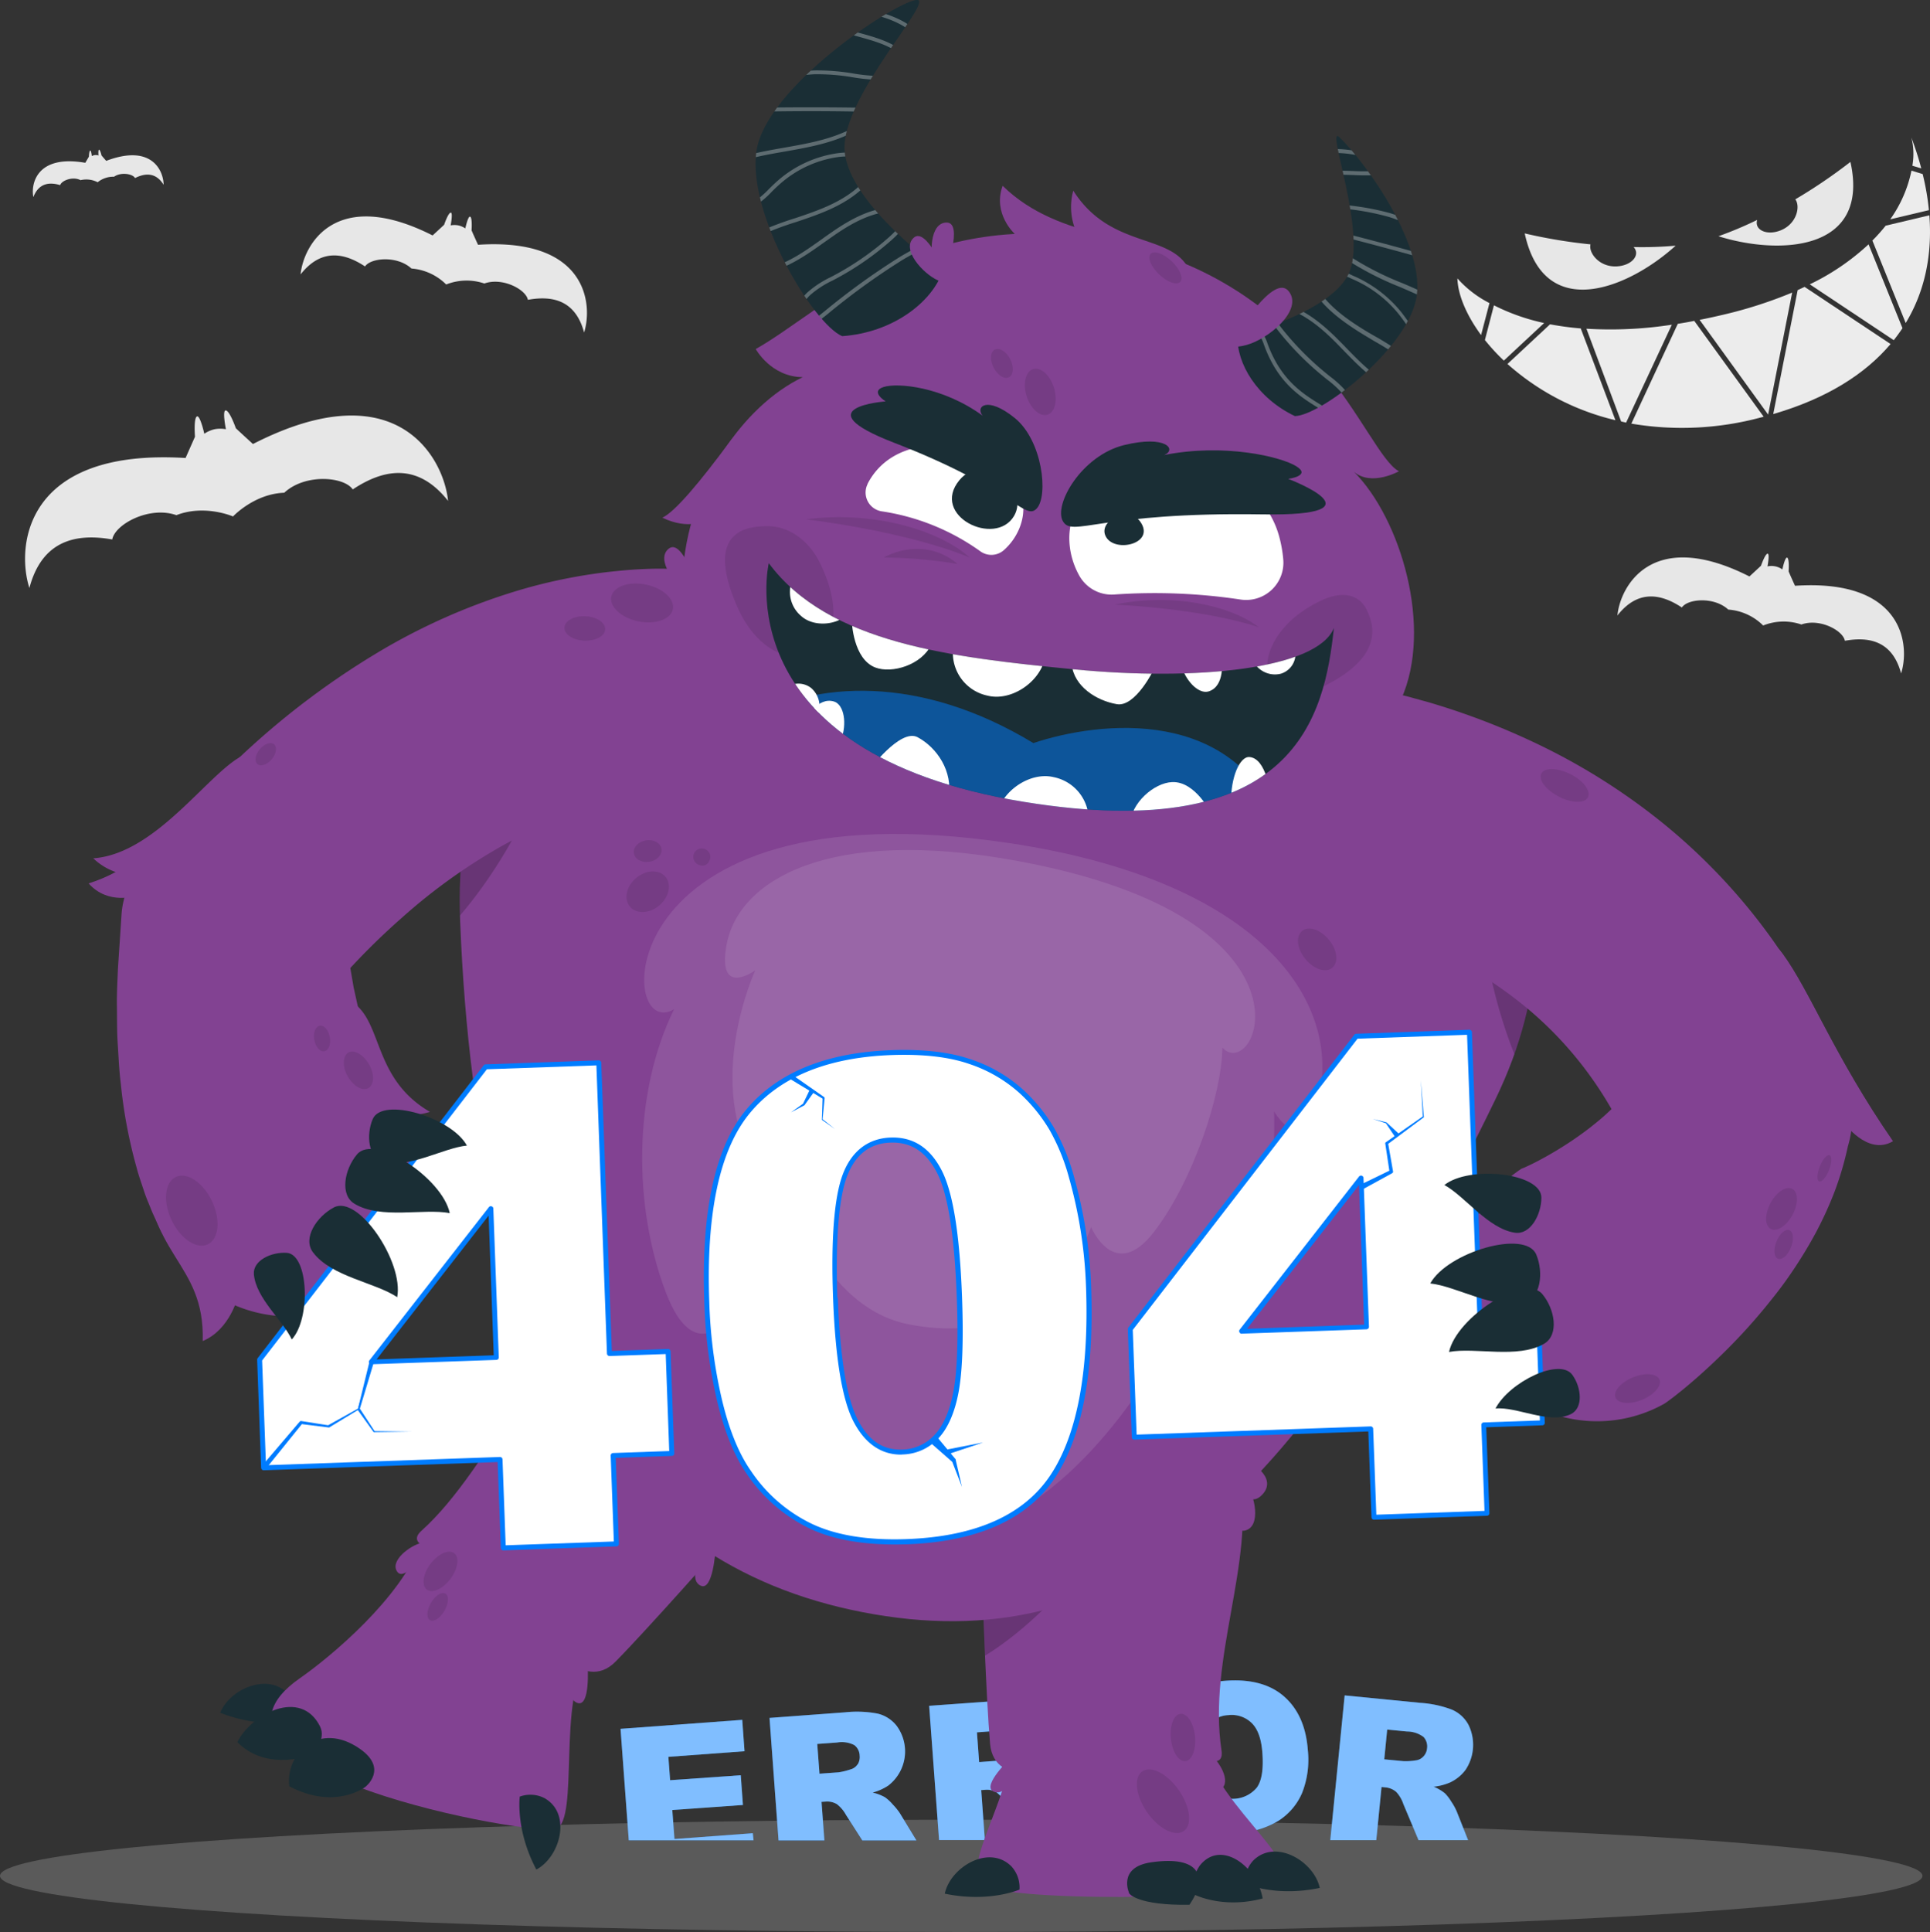 <svg xmlns="http://www.w3.org/2000/svg" xmlns:xlink="http://www.w3.org/1999/xlink" viewBox="0 0 389.3 389.61"><rect x="0" y="0" width="389.3" height="389.61" fill="#333333" stroke="none"/><defs><style>.cls-1{fill:none;}.cls-2{fill:#e7e7e7;}.cls-3{fill:#ececec;}.cls-4{fill:#f5f5f5;}.cls-4,.cls-9{opacity:0.2;}.cls-13,.cls-5{fill:#007cff;}.cls-13,.cls-6{opacity:0.5;}.cls-15,.cls-17,.cls-7{fill:#fff;}.cls-8{fill:#824292;}.cls-10{fill:#1a2e35;}.cls-11,.cls-17{opacity:0.1;}.cls-12{clip-path:url(#clip-path);}.cls-14{clip-path:url(#clip-path-2);}.cls-15{opacity:0.3;}.cls-16{clip-path:url(#clip-path-3);}</style><clipPath id="clip-path"><path id="SVGID" class="cls-1" d="M155.07,113.57c12.06,16.25,37,19,61.56,21.41s49.07,0,52.43-8.34c-1.89,17.68-7.63,44-62.54,35.06C146,151.83,155.07,113.57,155.07,113.57Z"/></clipPath><clipPath id="clip-path-2"><path id="SVGID-2" data-name="SVGID" class="cls-1" d="M190.15,54.68c-2.14,6.23-10,12.38-20.27,13.11-5.83-2.43-19.24-24.72-17.28-37.41S179.69.92,184.72,0c4.61-.81-15.33,19.68-14.34,30.56S190.15,54.68,190.15,54.68Z"/></clipPath><clipPath id="clip-path-3"><path id="SVGID-3" data-name="SVGID" class="cls-1" d="M249.64,67.81c-.24,5.41,3.9,12.46,11.55,16.1,5.18-.1,22.11-13.1,24.42-23.39s-9.8-27.4-15.42-32.83c-3-2.91,5.81,19.64,1.79,27.65S249.64,67.81,249.64,67.81Z"/></clipPath></defs><g id="Capa_2" data-name="Capa 2"><g id="Capa_1-2" data-name="Capa 1"><path class="cls-2" d="M47,104.15s4.27-4.57,10.33-4.78c4.23-3.93,12.1-3.25,13.82-.67,6.21-4.13,13.09-5.46,19.23,2.31-.84-8.56-10.24-26.37-39.36-11.47-2.63-2.4-3.45-3.18-3.45-3.18s-1.19-3.43-2-3.59,0,3.79,0,3.79a6.25,6.25,0,0,0-2.28,0,6.16,6.16,0,0,0-2.08.91s-.87-3.92-1.52-3.47-.36,4.07-.36,4.07-.44,1-1.9,4.29c-32.63-2-34.15,18-31.5,26.22,2.53-9.57,9.36-11.1,16.71-9.79.54-3.06,7.49-6.82,12.94-4.9C41.3,101.66,47,104.15,47,104.15Z"/><path class="cls-2" d="M90,57.37a11.15,11.15,0,0,1,7.7-.2c3.68-1.31,8.4,1.22,8.78,3.29,5-.91,9.6.11,11.34,6.59,1.77-5.55.7-19.15-21.4-17.69-1-2.19-1.3-2.9-1.3-2.9s.18-2.45-.26-2.75-1,2.35-1,2.35a4.28,4.28,0,0,0-1.42-.61,4.16,4.16,0,0,0-1.54,0s.52-2.67,0-2.57-1.31,2.44-1.31,2.44-.55.53-2.33,2.16c-19.75-10-26.08,2.07-26.63,7.86,4.14-5.27,8.8-4.39,13-1.61,1.16-1.75,6.49-2.23,9.36.42A11.14,11.14,0,0,1,90,57.37Z"/><path class="cls-2" d="M355.65,126.14a11.11,11.11,0,0,1,7.71-.2c3.68-1.32,8.4,1.21,8.77,3.28,5-.9,9.61.12,11.34,6.59,1.78-5.54.7-19.14-21.4-17.68-1-2.2-1.29-2.9-1.29-2.9s.18-2.45-.26-2.76-1,2.36-1,2.36a3.83,3.83,0,0,0-3-.61s.51-2.67,0-2.56-1.31,2.43-1.31,2.43-.56.53-2.33,2.16c-19.76-10-26.08,2.07-26.63,7.87,4.14-5.28,8.8-4.39,13-1.61,1.16-1.76,6.49-2.23,9.36.42A11.13,11.13,0,0,1,355.65,126.14Z"/><path class="cls-2" d="M19.7,36.75A5,5,0,0,1,23,35.64c1.42-1,3.8-.58,4.23.27,2-1,4.17-1.22,5.77,1.35,0-2.63-2.22-8.37-11.58-4.82-.72-.82-.94-1.09-.94-1.09s-.25-1.08-.48-1.16-.13,1.16-.13,1.16a1.94,1.94,0,0,0-.69-.08,1.89,1.89,0,0,0-.66.2s-.13-1.22-.34-1.1-.25,1.22-.25,1.22-.17.3-.73,1.24c-9.86-1.73-11,4.34-10.47,6.91,1.09-2.82,3.22-3.06,5.41-2.41.27-.91,2.52-1.82,4.11-1A5,5,0,0,1,19.7,36.75Z"/><path class="cls-2" d="M338,49.54c-9.46,8.58-26.52,15.69-30.45-2.47a104.7,104.7,0,0,0,13.27,2.21c-.43,1.71,1.77,4.61,5.27,4.44,3.06-.15,4.87-2.3,3.43-3.9A75.86,75.86,0,0,0,338,49.54Z"/><path class="cls-2" d="M346.63,47.64a76.8,76.8,0,0,0,7.81-3.29c-.61,2,1.91,3.24,4.75,2.1,3.27-1.32,4-4.88,2.94-6.25a105.55,105.55,0,0,0,11.12-7.55C377.28,50.79,358.81,51.47,346.63,47.64Z"/><path class="cls-3" d="M300.44,61.12l-1.69,6.45c-3-4.08-4.68-8.15-4.78-11.43A22,22,0,0,0,300.44,61.12Z"/><path class="cls-3" d="M311.47,65.14l-8.13,7.58a40.42,40.42,0,0,1-3.82-4.15l1.82-7A41.86,41.86,0,0,0,311.47,65.14Z"/><path class="cls-3" d="M318.85,66.23l7,18.51A50,50,0,0,1,304.07,73.4l8.59-8A60.3,60.3,0,0,0,318.85,66.23Z"/><path class="cls-3" d="M337.23,65.48,328,85.23,327,85l-7-18.71A81,81,0,0,0,337.23,65.48Z"/><path class="cls-3" d="M341.75,64.71l14,19.33-.58.15a61.18,61.18,0,0,1-26.11,1.24l9.37-20.13C339.51,65.13,340.61,64.94,341.75,64.71Z"/><path class="cls-3" d="M361.5,59l-4.85,24.61L342.83,64.5c1.34-.26,2.73-.56,4.14-.89A88.63,88.63,0,0,0,361.5,59Z"/><path class="cls-3" d="M364,57.85l17.35,11.53c-5.14,6.07-12.91,11-23.67,14.12l4.93-25C363.08,58.28,363.54,58.06,364,57.85Z"/><path class="cls-3" d="M376.91,49.27l6.84,16.91c-.55.82-1.13,1.63-1.76,2.42L365.05,57.34A47.59,47.59,0,0,0,376.91,49.27Z"/><path class="cls-3" d="M385.54,27.73a62.29,62.29,0,0,1,2,6.23l-1.8-.54A13.47,13.47,0,0,0,385.54,27.73Z"/><path class="cls-3" d="M389.08,42.38l-7.8,1.85a25.8,25.8,0,0,0,4.28-9.82l2.26.69A50.25,50.25,0,0,1,389.08,42.38Z"/><path class="cls-3" d="M384.4,65.14l-6.72-16.63a34.68,34.68,0,0,0,2.68-3l8.81-2.09C389.77,51.3,388.3,58.72,384.4,65.14Z"/><ellipse id="_Path_" data-name="&lt;Path&gt;" class="cls-4" cx="193.89" cy="378.29" rx="193.89" ry="11.32"/><path class="cls-5" d="M151.85,369.69l-15.8,1.17-.44-5.85L149.86,364l-.44-6L135.17,359l-.35-4.71,15.36-1.13-.46-6.33-24.55,1.81,1.66,22.48H152Z"/><path class="cls-5" d="M181.49,365.62a13.14,13.14,0,0,0-1.43-1.75,8.61,8.61,0,0,0-1.57-1.44,9.29,9.29,0,0,0-2.47-.93,11,11,0,0,0,3.13-1.4A8.69,8.69,0,0,0,180.84,348a6.9,6.9,0,0,0-3.82-2.43,22.26,22.26,0,0,0-6.54-.26l-15.26,1.13,1.82,24.7h9.25l-.58-7.77.81-.05a3.83,3.83,0,0,1,2.29.51,7,7,0,0,1,1.83,2.16l3.3,5.15h10.91Zm-8.52-9.8a2.43,2.43,0,0,1-1.41,1,13.77,13.77,0,0,1-2.4.59l-3.86.28-.45-6,4-.29a5.5,5.5,0,0,1,3.47.52,2.73,2.73,0,0,1,1.08,2.13A2.81,2.81,0,0,1,173,355.82Z"/><path class="cls-5" d="M213.69,363.25a11,11,0,0,0-1.42-1.75,6.24,6.24,0,0,0-4-2.37,10.9,10.9,0,0,0,3.12-1.41,7.92,7.92,0,0,0,3.43-7.45,8.17,8.17,0,0,0-1.74-4.7,7,7,0,0,0-3.81-2.43,21.71,21.71,0,0,0-6.54-.24L187.42,344l2,27.07h9.24L197.92,361l.81-.06a3.76,3.76,0,0,1,2.29.52,6.81,6.81,0,0,1,1.83,2.17l4.81,7.51H218.5Zm-8.51-9.81a2.42,2.42,0,0,1-1.42,1.05,15.37,15.37,0,0,1-2.39.57l-3.87.29-.44-6,4-.3a5.45,5.45,0,0,1,3.47.51,3,3,0,0,1,.63,3.9Z"/><path class="cls-5" d="M263.8,352.91c-.35-4.77-2-8.37-4.83-10.83s-6.76-3.49-11.69-3.14-8.47,2-11,4.88-3.57,6.76-3.21,11.6a16.84,16.84,0,0,0,2.67,8.5,12.53,12.53,0,0,0,5.71,4.66,18.81,18.81,0,0,0,8.41,1,16.68,16.68,0,0,0,8.11-2.46,12.46,12.46,0,0,0,4.67-5.54A18.29,18.29,0,0,0,263.8,352.91Zm-10.28,7.57a6.32,6.32,0,0,1-9.11.63c-1.2-1.22-1.92-3.33-2.14-6.32s.18-5.23,1.2-6.61a5.56,5.56,0,0,1,4.3-2.3,5.76,5.76,0,0,1,4.72,1.6c1.22,1.2,1.94,3.19,2.14,6C254.88,356.79,254.5,359.12,253.52,360.48Z"/><path class="cls-5" d="M295.63,356.89a9.12,9.12,0,0,0,.57-9.07,6.87,6.87,0,0,0-3.34-3.05,21.93,21.93,0,0,0-6.41-1.37l-15.22-1.5-2.9,29.19h9.28l1.06-10.72.8.08a3.86,3.86,0,0,1,2.17.92,6.7,6.7,0,0,1,1.43,2.44l3.06,7.28h10l-2.28-5.75a11.32,11.32,0,0,0-1.1-2,8.79,8.79,0,0,0-1.3-1.7,9,9,0,0,0-2.28-1.33,11.11,11.11,0,0,0,3.33-.86A8.22,8.22,0,0,0,295.63,356.89Zm-7.78-4.32a2.73,2.73,0,0,1-.74,1.65,2.5,2.5,0,0,1-1.58.79,12.63,12.63,0,0,1-2.46.15l-3.85-.37.59-6,4,.39a5.56,5.56,0,0,1,3.33,1.1A2.79,2.79,0,0,1,287.85,352.57Z"/><g class="cls-6"><path class="cls-7" d="M151.85,369.69l-15.8,1.17-.44-5.85L149.86,364l-.44-6L135.17,359l-.35-4.71,15.36-1.13-.46-6.33-24.55,1.81,1.66,22.48H152Z"/><path class="cls-7" d="M181.49,365.62a13.14,13.14,0,0,0-1.43-1.75,8.61,8.61,0,0,0-1.57-1.44,9.29,9.29,0,0,0-2.47-.93,11,11,0,0,0,3.13-1.4A8.69,8.69,0,0,0,180.84,348a6.9,6.9,0,0,0-3.82-2.43,22.26,22.26,0,0,0-6.54-.26l-15.26,1.13,1.82,24.7h9.25l-.58-7.77.81-.05a3.83,3.83,0,0,1,2.29.51,7,7,0,0,1,1.83,2.16l3.3,5.15h10.91Zm-8.52-9.8a2.43,2.43,0,0,1-1.41,1,13.77,13.77,0,0,1-2.4.59l-3.86.28-.45-6,4-.29a5.5,5.5,0,0,1,3.47.52,2.73,2.73,0,0,1,1.08,2.13A2.81,2.81,0,0,1,173,355.82Z"/><path class="cls-7" d="M213.69,363.25a11,11,0,0,0-1.42-1.75,6.24,6.24,0,0,0-4-2.37,10.9,10.9,0,0,0,3.12-1.41,7.92,7.92,0,0,0,3.43-7.45,8.17,8.17,0,0,0-1.74-4.7,7,7,0,0,0-3.81-2.43,21.71,21.71,0,0,0-6.54-.24L187.42,344l2,27.07h9.24L197.92,361l.81-.06a3.76,3.76,0,0,1,2.29.52,6.81,6.81,0,0,1,1.83,2.17l4.81,7.51H218.5Zm-8.51-9.81a2.42,2.42,0,0,1-1.42,1.05,15.37,15.37,0,0,1-2.39.57l-3.87.29-.44-6,4-.3a5.45,5.45,0,0,1,3.47.51,3,3,0,0,1,.63,3.9Z"/><path class="cls-7" d="M263.8,352.91c-.35-4.77-2-8.37-4.83-10.83s-6.76-3.49-11.69-3.14-8.47,2-11,4.88-3.57,6.76-3.21,11.6a16.84,16.84,0,0,0,2.67,8.5,12.53,12.53,0,0,0,5.71,4.66,18.81,18.81,0,0,0,8.41,1,16.68,16.68,0,0,0,8.11-2.46,12.46,12.46,0,0,0,4.67-5.54A18.29,18.29,0,0,0,263.8,352.91Zm-10.28,7.57a6.32,6.32,0,0,1-9.11.63c-1.2-1.22-1.92-3.33-2.14-6.32s.18-5.23,1.2-6.61a5.56,5.56,0,0,1,4.3-2.3,5.76,5.76,0,0,1,4.72,1.6c1.22,1.2,1.94,3.19,2.14,6C254.88,356.79,254.5,359.12,253.52,360.48Z"/><path class="cls-7" d="M295.63,356.89a9.12,9.12,0,0,0,.57-9.07,6.87,6.87,0,0,0-3.34-3.05,21.93,21.93,0,0,0-6.41-1.37l-15.22-1.5-2.9,29.19h9.28l1.06-10.72.8.08a3.86,3.86,0,0,1,2.17.92,6.7,6.7,0,0,1,1.43,2.44l3.06,7.28h10l-2.28-5.75a11.32,11.32,0,0,0-1.1-2,8.79,8.79,0,0,0-1.3-1.7,9,9,0,0,0-2.28-1.33,11.11,11.11,0,0,0,3.33-.86A8.22,8.22,0,0,0,295.63,356.89Zm-7.78-4.32a2.73,2.73,0,0,1-.74,1.65,2.5,2.5,0,0,1-1.58.79,12.63,12.63,0,0,1-2.46.15l-3.85-.37.59-6,4,.39a5.56,5.56,0,0,1,3.33,1.1A2.79,2.79,0,0,1,287.85,352.57Z"/></g><path class="cls-8" d="M251.17,298.79c2,2.68,3.31,9.1-.06,9.87s-2-9.7-2-9.7C248.25,298.07,249,295.85,251.17,298.79Z"/><path class="cls-8" d="M243.81,353.53c2.11,1.49,4.7,5.88,2.42,7.29s-3.89-6.65-3.89-6.65C241.48,353.73,241.49,351.91,243.81,353.53Z"/><path class="cls-8" d="M205.26,355.36c-.14,2.58-2.5,7.1-4.9,5.91s3.58-6.82,3.58-6.82C203.86,353.49,205.41,352.53,205.26,355.36Z"/><path class="cls-8" d="M250.12,294.5c3.36.46,7.65,4.11,4.19,7.2s-6.43-5.54-6.43-5.54C246.52,296.17,246.42,294,250.12,294.5Z"/><path class="cls-8" d="M250.08,297.86c3.09,17.24-6.51,36.59-3.69,55.14.77,5.11-7.39-.26-7.39-.26s-19-1.85-24.1.13c-.88,4.79-14.38,8-15.19-1.19s-1.58-32-1.58-32S235.75,293.75,250.08,297.86Z"/><path class="cls-9" d="M204.67,315.41c-4,2.52-6.53,4.26-6.53,4.26s.22,6.65.55,14.21c8.78-5.35,16.26-14,16.26-14A41,41,0,0,0,204.67,315.41Z"/><path class="cls-8" d="M203.82,353.79c-.7,9.15-9.2,22.17-6.14,26s53.28,3.51,60,0-15.31-18-15-30.13C204.53,339.72,203.82,353.79,203.82,353.79Z"/><path class="cls-10" d="M204,376.37c-4.49-4.49-12.26.11-13.43,5.51,8.91,1.87,15.07-.82,15.07-.82A6.28,6.28,0,0,0,204,376.37Z"/><path class="cls-10" d="M252.78,375.21c4.49-4.49,12.26.12,13.43,5.51-8.91,1.88-15.07-.82-15.07-.82A6.29,6.29,0,0,1,252.78,375.21Z"/><path class="cls-10" d="M242,376.23c4.24-5.38,11.58.14,12.69,6.62-8.42,2.25-14.24-1-14.24-1A9,9,0,0,1,242,376.23Z"/><path class="cls-10" d="M232.25,375.55c9.87-1.41,11.46,3,7.68,8.57-10.52.17-12.14-2.26-12.14-2.26S225.28,376.54,232.25,375.55Z"/><path class="cls-8" d="M110.5,266.47c-3.21.81-8.34,4.91-6.23,7.65S112,267.9,112,267.9C113.21,267.76,114,265.57,110.5,266.47Z"/><path class="cls-8" d="M85.09,311.11c-2.51.6-6.54,3.73-4.94,5.88s6.07-4.75,6.07-4.75C87.18,312.15,87.84,310.46,85.09,311.11Z"/><path class="cls-8" d="M117,335.78c-1.66,2-3,6.89-.46,7.66s2-7.43,2-7.43C119.32,335.37,118.84,333.61,117,335.78Z"/><path class="cls-8" d="M142.77,312.24c-1.89,1.75-3.87,6.45-1.41,7.54s2.95-7.11,2.95-7.11C145.11,312.12,144.85,310.31,142.77,312.24Z"/><path class="cls-8" d="M114,263.82c-2.89-1.78-8.52-1.69-7.82,2.9s8.49-.2,8.49-.2C115.76,267.4,117.22,265.77,114,263.82Z"/><path class="cls-8" d="M124.33,255.83C111,267.16,99,296.19,85,308.71c-3.85,3.45,5.86,4.5,5.86,4.5s18.13,8.37,20.81,13.14c-2.38,4.26,6,15.31,12.47,8.76s21.6-23.68,21.6-23.68S138,261.79,124.33,255.83Z"/><path class="cls-10" d="M58.57,342.17c-3.69-5.16-12.11-1.89-14.15,3.24,8.49,3.31,15,1.65,15,1.65A6.26,6.26,0,0,0,58.57,342.17Z"/><path class="cls-8" d="M118.47,335.15c-6,7-1.64,31.8-6.24,33.6S33.89,357,60.48,338.44C66.68,334.13,80.84,322.33,85,311,124.13,315.75,118.47,335.15,118.47,335.15Z"/><path class="cls-10" d="M109.8,362.6c5.55,3.08,3.26,11.81-1.61,14.42-4.25-8-3.35-14.71-3.35-14.71A6.26,6.26,0,0,1,109.8,362.6Z"/><path class="cls-10" d="M64.56,348.17c-3.88-7.79-13.84-2.54-16.69,3.15,6.13,6.2,15.18,2.49,15.18,2.49S65.88,350.82,64.56,348.17Z"/><path class="cls-10" d="M72.59,352.67c-8.17-5.7-15.09.89-14.23,7.57,9.32,4.89,15.37.08,15.37.08S78.37,356.7,72.59,352.67Z"/><path class="cls-8" d="M176.31,325.54c51.31,8.81,86.59-23.89,125.3-103.78,21.54-44.46-4.65-75-19-80.72,6.5-14.35-.06-36.42-9.5-45.89,3.54,3,9.06-.11,9.06-.11-7-3.81-16.39-38.27-58.3-46.42-38.23-7.43-57.48,13.93-71.43,21.77,0,0,3.1,5.64,9.49,5.67-12.06,5.78-23.24,21.71-24.25,40.1-15.45.56-46.85,20.39-44.86,69.75C96.39,274.61,125,316.72,176.31,325.54Z"/><path class="cls-11" d="M162.59,104.73c13.39-1.78,26.73,2.08,33,7.7C182.42,107,162.59,104.73,162.59,104.73Z"/><path class="cls-11" d="M224.82,121.93c11.47-2.4,23.26.08,29.08,4.55C242.12,122.62,224.82,121.93,224.82,121.93Z"/><path class="cls-11" d="M178.26,112.43c5.13-2.71,10.85-2.21,14.87,1.3A93.9,93.9,0,0,0,178.26,112.43Z"/><path class="cls-9" d="M92.76,184.66c9.3-10.85,16.9-25.88,18.31-35.17a64.39,64.39,0,0,0-13.4,2.31C94.32,160.81,92.38,171.7,92.76,184.66Z"/><path class="cls-9" d="M309.58,183.78a67.69,67.69,0,0,0-10.37-4.55c-.9,8.09,1.57,21.53,6.26,33.36A68.44,68.44,0,0,0,309.58,183.78Z"/><path class="cls-11" d="M165.42,113.58c-2.26-4.65-6.43-7.63-10.94-7.48-3.29.12-12.63.53-5.8,16.18C156.25,139.63,175.07,133.37,165.42,113.58Z"/><path class="cls-11" d="M267,120.88c3.86-1.7,7.28-1,8.74,2.23,1.06,2.32,4,9-8.69,15.26C253,145.35,250.62,128.15,267,120.88Z"/><path class="cls-7" d="M205.57,106.65a11.92,11.92,0,0,1-3.09,4.3,3.81,3.81,0,0,1-4.83.16,45.73,45.73,0,0,0-19.84-8A3.84,3.84,0,0,1,175,97.62l0-.05C182.88,82.3,211.7,92,205.57,106.65Z"/><path class="cls-10" d="M193.54,96.81c4.84-5.83,14.29,1.61,11,7.24C200.76,110.43,187.56,104,193.54,96.81Z"/><path class="cls-7" d="M250.13,120.89a116.75,116.75,0,0,0-25.34-1,7.47,7.47,0,0,1-7-3.65A15.92,15.92,0,0,1,215.9,111c-3.44-20.76,36.72-24.5,42.23-2.4a26.23,26.23,0,0,1,.72,4.25A7.52,7.52,0,0,1,250.13,120.89Z"/><path class="cls-10" d="M230,105.2c-2.34-3.33-8.79-.11-6.88,3.12S233.12,109.6,230,105.2Z"/><path class="cls-10" d="M155.07,113.57c12.06,16.25,37,19,61.56,21.41s49.07,0,52.43-8.34c-1.89,17.68-7.63,44-62.54,35.06C146,151.83,155.07,113.57,155.07,113.57Z"/><g class="cls-12"><path class="cls-13" d="M150.13,145.35c14.25-8.16,35.46-9.33,58.31,4.5,13.29-4.44,41.14-7.72,50.18,17.91C199.28,180.74,150.13,145.35,150.13,145.35Z"/><path class="cls-7" d="M210.69,133.1c-1.3,4.77-6.92,8.33-11.47,7.19a8.79,8.79,0,0,1-7-9.17Z"/><path class="cls-7" d="M187.81,130.06c-1.9,4-7.85,5.85-11.25,4.55-4.48-1.72-4.73-9.19-4.73-9.19Z"/><path class="cls-7" d="M171.28,123.65c-2.48,2.56-7.26,2.83-9.73.53a6.33,6.33,0,0,1-1.21-8.22Z"/><path class="cls-7" d="M216.18,134c.45,4.41,4.95,7.29,9.08,8,3.77.68,7.53-7.09,7.53-7.09Z"/><path class="cls-7" d="M238.19,133.87c.86,3.45,3.62,6.19,5.61,5.56,3.35-1.06,2.63-6.26,2.63-6.26Z"/><path class="cls-7" d="M252.64,133a4.91,4.91,0,0,0,5.76,2.85,4.18,4.18,0,0,0,2.86-4.67Z"/><path class="cls-7" d="M201.11,164c1.26-4.78,6.86-8.38,11.42-7.28a8.81,8.81,0,0,1,7.06,9.12Z"/><path class="cls-7" d="M227.92,166.38c.13-4.43,4.86-8.5,8.49-8.66,4.79-.22,8,6.53,8,6.53Z"/><path class="cls-7" d="M248.34,161.67c-.12-4.77,1.71-9.22,3.73-9,3.4.34,4.11,7.35,4.11,7.35Z"/><path class="cls-7" d="M191.32,161c1-5.53-2.42-10.29-6.23-12.33-3.48-1.86-9.78,6.65-9.78,6.65Z"/><path class="cls-7" d="M169.63,149.26c1.29-3.32.62-7.15-1.37-7.78-3.35-1.06-5.76,3.59-5.76,3.59Z"/><path class="cls-7" d="M164.5,145.15a4.91,4.91,0,0,0-.84-6.37,4.17,4.17,0,0,0-5.47.22Z"/></g><path class="cls-8" d="M147,89.35c-5.77,7.78-10.8,13.83-13.39,15.05,5.41,2.61,8.83.5,8.83.5S153.32,80.83,147,89.35Z"/><path class="cls-8" d="M238.56,53c-7.21-5.9-24.66-4.11-36.32-15.53-2.07,5.64,2.46,9.72,2.46,9.72S246.76,59.71,238.56,53Z"/><path class="cls-8" d="M239,53c-4.39-5.71-15.45-3.46-22.51-14.55a12.37,12.37,0,0,0,1.3,9.64S244,59.51,239,53Z"/><path class="cls-8" d="M48.8,153.58c-8.62,3.54-15.33,19.74-30.93,24.57,4,4.5,9.73,2.46,9.73,2.46S58.62,149.56,48.8,153.58Z"/><path class="cls-8" d="M29.26,232.67c0,20.88,12.09,21.45,11.63,37.77,5.54-2.31,7.1-9,7.1-9S29.26,222.06,29.26,232.67Z"/><path class="cls-8" d="M359.56,192.3c5.52,7.51,10.36,20.59,22.28,37.84-5.17,3.06-10-3.87-10-3.87S353.27,183.75,359.56,192.3Z"/><path class="cls-8" d="M49.64,152.09c-6.77,2.45-17.71,20.09-30.83,21a12.41,12.41,0,0,0,9.1,3.44S45.06,168.59,49.64,152.09Z"/><path class="cls-8" d="M71.33,202.27c5.87,4.18,4,15.32,15.39,21.95a12.39,12.39,0,0,1-9.68-.93S64.64,197.52,71.33,202.27Z"/><path class="cls-10" d="M190.15,54.68c-2.14,6.23-10,12.38-20.27,13.11-5.83-2.43-19.24-24.72-17.28-37.41S179.69.92,184.72,0c4.61-.81-15.33,19.68-14.34,30.56S190.15,54.68,190.15,54.68Z"/><path class="cls-10" d="M249.64,67.81c-.24,5.41,3.9,12.46,11.55,16.1,5.18-.1,22.11-13.1,24.42-23.39s-9.8-27.4-15.42-32.83c-3-2.91,5.81,19.64,1.79,27.65S249.64,67.81,249.64,67.81Z"/><g class="cls-14"><path class="cls-15" d="M162.38,66.19a1.5,1.5,0,0,1-1-.37,2,2,0,0,1-.65-1.36,6.68,6.68,0,0,1,2.39-5.71,20.26,20.26,0,0,1,4.44-2.86l.76-.4a57.38,57.38,0,0,0,10.9-7.57c1.42-1.25,2.75-2.64,2.95-4.37a.87.87,0,0,0-.08-.63,1.07,1.07,0,0,0-.77-.26c-4.91-.36-9.6,2.4-13.13,4.85l-1.91,1.34c-3.33,2.37-6.77,4.82-10.78,5.89a7.38,7.38,0,0,1-4.3.11,3.74,3.74,0,0,1-2.72-3.37c0-1.59,1.16-3,3.45-4.17a60.38,60.38,0,0,1,8.31-3.26c1.28-.42,2.55-.85,3.81-1.32,3.41-1.26,7.71-3.16,10.66-6.65.6-.71,1.24-1.74.89-2.6a2.27,2.27,0,0,0-1-1c-1.53-.93-3.56-1.16-6.2-.71a22.42,22.42,0,0,0-11,5.27c-.57.5-1.11,1-1.66,1.56a18.59,18.59,0,0,1-4.57,3.6c-2.53,1.25-6.19,1-7.68-1.47-1.25-2.1-.38-4.78,1.13-6.34a12.28,12.28,0,0,1,5.82-3c2.56-.7,5.22-1.17,7.8-1.62,4.06-.72,8.25-1.45,12.05-3.12a12.06,12.06,0,0,0,3.61-2.26,1.42,1.42,0,0,0,.5-.78.62.62,0,0,0-.15-.49,2.9,2.9,0,0,0-1.94-.63c-5.77-.1-11.62-.1-17.37,0-2.16.05-3.53-.72-3.65-2-.07-.86.45-1.67,1.6-2.46a21.88,21.88,0,0,1,11.37-3.83,43.07,43.07,0,0,1,7.63.58,35.28,35.28,0,0,0,8.82.47,3,3,0,0,0,2.18-1c.67-1-.22-2.5-1.39-3.4-2.33-1.78-5.14-2.57-8.11-3.4a40.21,40.21,0,0,1-5.49-1.84,2.89,2.89,0,0,1-1.64-1.73,1.15,1.15,0,0,1,.3-1,1.86,1.86,0,0,1,1-.5A20.87,20.87,0,0,1,182.14,4.3c2.21,1.21,3.43,2.71,3.51,4.35a.4.4,0,0,1-.38.41.41.41,0,0,1-.42-.38C184.77,7,183.12,5.74,181.76,5a20,20,0,0,0-14-1.88,1.18,1.18,0,0,0-.62.26.37.37,0,0,0-.1.36,2.16,2.16,0,0,0,1.18,1.17,40.09,40.09,0,0,0,5.39,1.8c2.91.81,5.92,1.66,8.37,3.53,1.5,1.14,2.51,3,1.57,4.47a3.68,3.68,0,0,1-2.75,1.3,36.27,36.27,0,0,1-9-.46,42.7,42.7,0,0,0-7.48-.58,21.1,21.1,0,0,0-11,3.69c-.9.62-1.31,1.19-1.26,1.74.12,1.28,2.4,1.29,2.85,1.3,5.76-.08,11.61-.08,17.39,0a3.62,3.62,0,0,1,2.52.89,1.37,1.37,0,0,1,.35,1.1,2.17,2.17,0,0,1-.74,1.27,12.75,12.75,0,0,1-3.84,2.41c-3.89,1.71-8.13,2.45-12.23,3.18-2.56.44-5.21.91-7.73,1.6a11.75,11.75,0,0,0-5.46,2.77c-1.27,1.32-2.06,3.66-1,5.4,1.26,2.12,4.43,2.26,6.65,1.16a18.52,18.52,0,0,0,4.37-3.45c.55-.54,1.11-1.08,1.69-1.59A23.23,23.23,0,0,1,168.28,31c2.85-.49,5.06-.22,6.75.81a2.94,2.94,0,0,1,1.29,1.37c.4,1,.05,2.15-1,3.41-3.08,3.63-7.49,5.59-11,6.88-1.26.47-2.54.9-3.82,1.33A60,60,0,0,0,152.28,48c-2,1-3,2.19-3,3.46a3,3,0,0,0,2.18,2.62,6.72,6.72,0,0,0,3.85-.12c3.87-1,7.25-3.44,10.53-5.77.63-.46,1.27-.91,1.91-1.35,3.64-2.52,8.48-5.37,13.64-5a1.76,1.76,0,0,1,1.33.56,1.59,1.59,0,0,1,.25,1.21c-.23,2-1.68,3.52-3.21,4.87a58.07,58.07,0,0,1-11.05,7.68l-.77.41a19.46,19.46,0,0,0-4.28,2.73,5.91,5.91,0,0,0-2.14,5,1.36,1.36,0,0,0,.38.87c.61.51,1.7-.24,2.15-.59l2.28-1.81A141.69,141.69,0,0,1,181.6,51.76c7.14-4.24,14.07-6.55,20.6-6.84a.39.39,0,0,1,.42.37.4.4,0,0,1-.38.42C195.84,46,189,48.27,182,52.44a140.56,140.56,0,0,0-15.19,11l-2.29,1.81A3.68,3.68,0,0,1,162.38,66.19Z"/></g><g class="cls-16"><path class="cls-15" d="M271.46,85.76a3.46,3.46,0,0,1-2.06-1.11l-.24-.21A27.19,27.19,0,0,0,266,82.31c-3.73-2.29-8.36-5.14-11.12-13-2-5.74-9.42-8-15.94-9.92l-2.05-.62a.4.4,0,0,1,.23-.76l2,.62c6.71,2,14.3,4.3,16.47,10.42,2.67,7.56,7.17,10.33,10.78,12.56a26.13,26.13,0,0,1,3.24,2.2l.25.21c.58.51,1.24,1.08,1.78.88a1,1,0,0,0,.52-.57c.59-1.25.22-2.94-1-4.52a20.35,20.35,0,0,0-3.53-3.32l-.65-.53a59.4,59.4,0,0,1-9-9.07c-1.19-1.5-2.27-3.13-2.05-4.83a1.32,1.32,0,0,1,.54-1,1.93,1.93,0,0,1,1.4-.11c5,1,9.09,4.58,12.06,7.56.52.52,1,1,1.55,1.58,2.66,2.74,5.4,5.57,8.92,7.41a8,8,0,0,0,3.7,1.11h0c1.11,0,2.37-.52,2.64-1.5.33-1.22-1-2.58-2.17-3.51a66.08,66.08,0,0,0-7.23-4.73c-1.14-.68-2.28-1.36-3.4-2.06-3.1-2-6.94-4.69-9.12-8.42-1-1.68-.66-2.64-.22-3.14a2.84,2.84,0,0,1,1.56-.79,11,11,0,0,1,6.66,1.1,25.26,25.26,0,0,1,9.8,7.35c.44.56.86,1.14,1.28,1.72a17.68,17.68,0,0,0,3.48,3.93c1.92,1.48,5.08,2.16,6.71.81,1.34-1.11,1.1-3.11.16-4.5a12.65,12.65,0,0,0-4.68-3.66c-2.29-1.22-4.75-2.28-7.12-3.31a61.56,61.56,0,0,1-11.12-5.74,13.31,13.31,0,0,1-3.17-2.94,1.81,1.81,0,0,1-.45-1.28,1.13,1.13,0,0,1,.49-.8A3.73,3.73,0,0,1,271,47c5.58,1.41,11.23,2.92,16.8,4.5,1.31.36,2.75.43,3-.27.15-.38-.13-.94-.83-1.64a24,24,0,0,0-9.81-5.84,51.3,51.3,0,0,0-7.36-1.48,43.34,43.34,0,0,1-8.8-2,4,4,0,0,1-2.36-1.77,1.75,1.75,0,0,1,0-1.45,4.23,4.23,0,0,1,2.51-1.88c2.78-.88,5.86-.78,8.85-.68a47.49,47.49,0,0,0,5.6-.06,2,2,0,0,0,1.37-.62.2.2,0,0,0,0-.2,1.4,1.4,0,0,0-.55-.38,23.57,23.57,0,0,0-13.95-2.11c-1.47.24-3.32.81-3.75,2.12a.4.4,0,0,1-.75-.25c.44-1.34,1.95-2.25,4.37-2.66a24.44,24.44,0,0,1,14.43,2.19,1.94,1.94,0,0,1,.86.66,1,1,0,0,1,.08,1,2.61,2.61,0,0,1-2,1.06,45.16,45.16,0,0,1-5.7.06c-3.05-.1-5.93-.19-8.58.65a3.31,3.31,0,0,0-2,1.45,1,1,0,0,0,0,.81,3.39,3.39,0,0,0,1.91,1.34A43.33,43.33,0,0,0,273,41.53,51.23,51.23,0,0,1,280.44,43a24.8,24.8,0,0,1,10.14,6c.35.35,1.42,1.43,1,2.49s-1.9,1.33-4,.74c-5.56-1.57-11.2-3.08-16.77-4.5a3.08,3.08,0,0,0-2.09,0,.3.3,0,0,0-.16.25,1.19,1.19,0,0,0,.31.7,12.37,12.37,0,0,0,3,2.76,60.58,60.58,0,0,0,11,5.66c2.38,1,4.85,2.11,7.17,3.34a13.44,13.44,0,0,1,5,3.92c1.13,1.69,1.39,4.14-.32,5.55-2,1.64-5.54.87-7.7-.79a18.65,18.65,0,0,1-3.63-4.09c-.41-.57-.82-1.14-1.26-1.69a24.49,24.49,0,0,0-9.49-7.13,10.4,10.4,0,0,0-6.18-1,2,2,0,0,0-1.13.53c-.49.56-.1,1.51.31,2.22,2.09,3.58,5.83,6.24,8.85,8.15,1.11.7,2.25,1.37,3.39,2A66.59,66.59,0,0,1,285.16,73c2,1.56,2.8,3,2.44,4.34a3.36,3.36,0,0,1-3.4,2.08h0a8.74,8.74,0,0,1-4.07-1.2c-3.63-1.9-6.42-4.77-9.12-7.55l-1.54-1.58c-2.89-2.9-6.82-6.36-11.66-7.34a1.32,1.32,0,0,0-.81,0c-.1.06-.16.19-.19.41-.17,1.42.81,2.88,1.89,4.25a59.2,59.2,0,0,0,8.89,8.95l.65.53a20.74,20.74,0,0,1,3.66,3.46c1.38,1.81,1.78,3.8,1.07,5.33a1.75,1.75,0,0,1-1,1A1.39,1.39,0,0,1,271.46,85.76Z"/></g><path class="cls-10" d="M180.31,89.27c24.08,9.29,26.42,15.86,28.81,13.27s1.17-13.7-4.43-18.24-8-2.28-6.48-.47c-8.08-5.89-17.21-6.69-20-5.78s.44,2.9.44,2.9S161.81,82.13,180.31,89.27Z"/><path class="cls-10" d="M254.61,103.73c-32.92-.53-38.28,4.72-40.21,1.39s3.78-13.26,12.33-15.36,10.68.94,8.1,2c12.09-2.41,23.55.33,26.65,2.27s-1.64,2.54-1.64,2.54S279.91,104.14,254.61,103.73Z"/><path class="cls-8" d="M188.7,54.48c-1.32-3-1.21-9.6,2.24-9.6s-.21,9.89-.21,9.89C191.38,55.84,190.15,57.83,188.7,54.48Z"/><path class="cls-8" d="M139,119.63c-2.91-1.6-6.82-6.87-4.09-9s5.87,8,5.87,8C141.92,119.07,142.15,121.39,139,119.63Z"/><path class="cls-8" d="M189.17,56.53c-3-1.34-7.41-6.23-4.88-8.57s6.57,7.41,6.57,7.41C192.06,55.71,192.5,58,189.17,56.53Z"/><path class="cls-8" d="M251.43,69.57c4.47-1.22,11.52-7.08,8.51-10.84s-10.6,8.88-10.6,8.88C247.61,67.83,246.52,70.92,251.43,69.57Z"/><path class="cls-17" d="M203.43,170c49.49,7.38,66.27,30.67,62.89,49.89-2.71,15.47-9.33,4.25-9.33,4.25s2,36.54-19.17,54.95c-6.74,5.85-5.46-2.78-5.46-2.78S211.52,312.5,186.09,309c-37.18-5.08-38.72-43.73-38.72-43.73s-7.2,10.89-13.11-4.76c-6.5-17.24-6.64-40,1.71-57C124.24,210.69,121.82,157.84,203.43,170Z"/><path class="cls-17" d="M205.27,173.63c-38.27-7.07-56.43,3.9-58.74,17.05-1.86,10.59,5.81,5,5.81,5s-10.61,23,.41,39.88c3.5,5.36,4.71-.48,4.71-.48s6.32,28.22,25.9,32c28.64,5.61,36.72-19.63,36.72-19.63s4.73,11.31,12.67,1,13.7-27.8,13.81-37.18C253.42,218.66,268.38,185.27,205.27,173.63Z"/><path class="cls-8" d="M137.46,160.68c-.22.46-.42.55-.62.54l-.59,0-1.17,0h-2.37l-2.37.12c-.8,0-1.59.15-2.39.21a61.38,61.38,0,0,0-9.63,1.9,82.63,82.63,0,0,0-19.26,8.41,116,116,0,0,0-18.18,13.38A140.87,140.87,0,0,0,64.77,202l4.88-14.05.74,5.67.94,5.49c.4,1.76.76,3.55,1.18,5.25s.87,3.38,1.42,4.91a44.5,44.5,0,0,0,3.46,8.28,16.26,16.26,0,0,0,.93,1.53,4,4,0,0,0,.45.62,6.55,6.55,0,0,0,.42.53l.37.36a1.76,1.76,0,0,0,.26.14c.05.05,0-.05.05-.08a.19.19,0,0,0,0-.14,3.17,3.17,0,0,0-.21-.41l-.34-.48-.2-.25-.4-.45-.46-.48a27.75,27.75,0,0,1-39.35,39.13l-.59-.63-.54-.6-.46-.56-.87-1.1q-.61-.85-1.2-1.71c-.36-.54-.63-1-.94-1.49s-.63-1-.85-1.44c-.48-.88-1-1.81-1.41-2.67l-1.16-2.51c-.38-.85-.66-1.61-1-2.42s-.64-1.61-.88-2.36c-.5-1.52-1.07-3.1-1.44-4.55a98.7,98.7,0,0,1-3.2-16.94c-.35-2.73-.44-5.34-.62-8s-.13-5.17-.17-7.74.11-5.05.21-7.54l.49-7.38.23-3.48a17,17,0,0,1,4.65-10.58,185.55,185.55,0,0,1,20.93-22.79,161.27,161.27,0,0,1,25.29-19,125,125,0,0,1,30.32-13.35,107.79,107.79,0,0,1,17-3.39c1.45-.15,2.91-.31,4.37-.42s2.93-.18,4.4-.22,2.95,0,4.43,0l2.21.08,1.11,0a1.28,1.28,0,0,1,1.07.61,33.76,33.76,0,0,1,2.67,34.2Z"/><path class="cls-8" d="M280.83,140.24a1,1,0,0,1,1-.32l.9.23,1.81.47,3.62,1c2.4.71,4.8,1.47,7.18,2.31a145.24,145.24,0,0,1,14.11,5.79,128.23,128.23,0,0,1,26.28,16.53,120.3,120.3,0,0,1,21.61,23,118.92,118.92,0,0,1,14.71,27.82l.29.8a21,21,0,0,1,.4,13.28h0a63.93,63.93,0,0,1-2.69,9.17,74.52,74.52,0,0,1-3.67,8.06c-1.34,2.51-2.77,4.87-4.26,7.13s-3,4.34-4.63,6.36a117,117,0,0,1-10,11.12c-1.75,1.71-3.53,3.37-5.39,5-.93.81-1.87,1.61-2.87,2.42l-1.53,1.22-.84.63c-.35.26-.5.39-1.15.82A27.75,27.75,0,0,1,307,235.62c-.24.18,0,0,.07,0l.37-.15.85-.39c.6-.27,1.22-.59,1.84-.91,1.24-.65,2.49-1.35,3.7-2.08a70,70,0,0,0,6.79-4.61c1-.79,2-1.59,2.88-2.37s1.67-1.55,2.39-2.28,1.3-1.41,1.84-2l1.28-1.63h0l.69,14.07a76,76,0,0,0-9.51-17.06,74.34,74.34,0,0,0-13.52-14,86,86,0,0,0-17-10.51,95.47,95.47,0,0,0-9.56-3.87c-1.64-.58-3.31-1.09-5-1.59l-2.54-.71-1.29-.32-.64-.17c-.22-.05-.41-.2-.51-.71l-1.38-6.75A40,40,0,0,1,280.83,140.24Z"/><path class="cls-11" d="M135.72,122.89c-.43,2-3.55,3.13-7,2.41s-5.84-3-5.41-5,3.55-3.13,7-2.41S136.15,120.84,135.72,122.89Z"/><path class="cls-11" d="M122.06,126.9c0,1.36-1.94,2.38-4.21,2.29s-4.06-1.27-4-2.63,1.94-2.39,4.21-2.29S122.12,125.54,122.06,126.9Z"/><path class="cls-11" d="M238.07,56.84c-.7.74-2.6.07-4.25-1.49s-2.43-3.42-1.73-4.15,2.6-.07,4.25,1.49S238.76,56.11,238.07,56.84Z"/><path class="cls-11" d="M211.29,83.62c-1.52.49-3.4-1.18-4.21-3.71s-.22-5,1.3-5.47,3.4,1.18,4.2,3.72S212.81,83.14,211.29,83.62Z"/><path class="cls-11" d="M203.52,76.07c-.93.48-2.31-.39-3.1-1.93s-.68-3.17.24-3.64,2.31.39,3.1,1.93S204.44,75.6,203.52,76.07Z"/><path class="cls-11" d="M74.29,219.43c-1.19.66-3.05-.41-4.16-2.39s-1-4.13.15-4.79,3,.41,4.16,2.39S75.48,218.77,74.29,219.43Z"/><path class="cls-11" d="M65.39,212c-.86.14-1.74-.91-2-2.34s.28-2.69,1.14-2.83,1.73.91,2,2.34S66.24,211.9,65.39,212Z"/><path class="cls-11" d="M51.94,154.1c-.67-.55-.46-1.9.46-3s2.22-1.57,2.88-1,.46,1.91-.46,3S52.61,154.66,51.94,154.1Z"/><path class="cls-11" d="M41.92,250.93c-2.25,1.07-5.52-1.1-7.3-4.85s-1.42-7.65.83-8.72,5.51,1.1,7.3,4.85S44.16,249.86,41.92,250.93Z"/><path class="cls-11" d="M127.06,182.84c-1.28-1.53-.72-4.12,1.26-5.78s4.62-1.77,5.91-.24.72,4.12-1.25,5.79S128.35,184.37,127.06,182.84Z"/><path class="cls-11" d="M127.86,172.08c-.19-1.2.9-2.36,2.44-2.61s2.94.52,3.13,1.71-.9,2.36-2.44,2.61S128.05,173.27,127.86,172.08Z"/><path class="cls-11" d="M141.19,174.48a1.71,1.71,0,1,1,1.9-.9A1.5,1.5,0,0,1,141.19,174.48Z"/><path class="cls-11" d="M362,240.15c.9,1.16.45,3.74-1,5.75s-3.37,2.7-4.28,1.53-.45-3.74,1-5.75S361.08,239,362,240.15Z"/><path class="cls-11" d="M361.2,248.25c.67.62.59,2.33-.18,3.83s-1.95,2.21-2.63,1.59-.59-2.33.19-3.83S360.53,247.63,361.2,248.25Z"/><path class="cls-11" d="M92,313.67c.72,1.28-.1,3.76-1.84,5.54s-3.74,2.18-4.46.89.1-3.77,1.84-5.54S91.3,312.38,92,313.67Z"/><path class="cls-11" d="M90.07,321.57c.58.71.24,2.39-.74,3.76s-2.25,1.91-2.83,1.2-.24-2.4.74-3.77S89.49,320.86,90.07,321.57Z"/><path class="cls-11" d="M334.84,278.68c0,1.42-2,3.17-4.48,3.91s-4.56.19-4.59-1.22,2-3.17,4.48-3.91S334.81,277.27,334.84,278.68Z"/><path class="cls-11" d="M238.59,345.65c1.37.37,2.49,2.78,2.5,5.4s-1.09,4.43-2.46,4.07-2.49-2.78-2.5-5.4S237.22,345.29,238.59,345.65Z"/><path class="cls-11" d="M263.16,187.44c1.6-.66,4,.6,5.43,2.82s1.22,4.56-.39,5.22-4-.6-5.43-2.82S261.55,188.1,263.16,187.44Z"/><path class="cls-11" d="M231.66,356.83c2.41-.08,5.69,2.72,7.3,6.26s1,6.47-1.45,6.56-5.69-2.72-7.31-6.25S229.24,356.92,231.66,356.83Z"/><path class="cls-11" d="M369.2,233.09c.39.48.17,2-.49,3.38s-1.53,2.13-1.92,1.65-.16-2,.5-3.38S368.81,232.61,369.2,233.09Z"/><path class="cls-11" d="M311.22,155.61c1.13-1,4-.5,6.43,1s3.46,3.61,2.33,4.58-4,.51-6.43-1.05S310.09,156.59,311.22,155.61Z"/><path class="cls-7" d="M100.86,294.32,53.17,296l-.8-21.8L98,215.14l22.82-.81L122.93,273l11.83-.42.75,20.56-11.83.42.66,17.82-22.82.81Zm-.75-20.56-1.1-30-24.1,30.9Z"/><path class="cls-5" d="M101.52,312.65a.5.5,0,0,1-.5-.48l-.64-17.33-47.2,1.66a.52.52,0,0,1-.51-.49l-.8-21.79a.5.5,0,0,1,.1-.33l45.6-59.06a.45.45,0,0,1,.37-.19l22.82-.81a.51.51,0,0,1,.52.49l2.13,58.12,11.33-.4a.5.5,0,0,1,.52.48l.75,20.56a.47.47,0,0,1-.13.36.48.48,0,0,1-.35.16l-11.33.4.64,17.33a.5.5,0,0,1-.14.35.46.46,0,0,1-.34.16l-22.82.81Zm-.66-18.83a.5.5,0,0,1,.5.48l.64,17.33,21.82-.77-.64-17.32a.51.51,0,0,1,.14-.36.46.46,0,0,1,.35-.16l11.32-.4-.71-19.56-11.33.4a.52.52,0,0,1-.52-.49l-2.13-58.12-22.09.78L52.87,274.36l.78,21.12,47.2-1.66ZM74.91,275.14a.5.5,0,0,1-.45-.27.49.49,0,0,1,.05-.53l24.11-30.91a.48.48,0,0,1,.54-.16.49.49,0,0,1,.35.45l1.1,30a.49.49,0,0,1-.13.36.52.52,0,0,1-.35.16l-25.21.88Zm23.65-30-22.6,29,23.63-.83Z"/><path class="cls-7" d="M142.57,262.56q-1-27.19,8.28-38.4t29.07-11.9q9.51-.34,15.71,1.82a29.07,29.07,0,0,1,10.19,5.83,33.26,33.26,0,0,1,6.37,7.79,41.94,41.94,0,0,1,3.92,9.67,92.33,92.33,0,0,1,3.45,22.16q1,26-7.28,38.3t-29.45,13.09q-11.9.42-19.36-3.17A31.17,31.17,0,0,1,151,296.92q-3.61-5.15-5.84-14.22A100.4,100.4,0,0,1,142.57,262.56Zm26-.85q.66,18.23,4.09,24.78t9.47,6.34a9.6,9.6,0,0,0,6.81-3.07q2.82-2.94,4-9.1t.68-19.11q-.69-19-4.12-25.43t-9.78-6.2q-6.49.22-9.14,7T168.54,261.71Z"/><path class="cls-5" d="M180.42,311.46c-6.89,0-12.66-1.09-17.17-3.25a32.1,32.1,0,0,1-12.63-11c-2.42-3.46-4.41-8.3-5.9-14.39a100.45,100.45,0,0,1-2.65-20.23c-.67-18.17,2.15-31.21,8.39-38.74s16.16-11.62,29.44-12.08c6.37-.22,11.72.4,15.89,1.85a29.46,29.46,0,0,1,10.37,5.94,33.74,33.74,0,0,1,6.46,7.9,42.8,42.8,0,0,1,4,9.79,93.24,93.24,0,0,1,3.47,22.27c.64,17.33-1.84,30.32-7.36,38.6s-15.61,12.81-29.85,13.31C182,311.45,181.22,311.46,180.42,311.46Zm-37.35-48.92a99.39,99.39,0,0,0,2.62,20c1.46,6,3.4,10.69,5.76,14.05a30.86,30.86,0,0,0,12.23,10.67c4.89,2.34,11.32,3.4,19.13,3.12,13.91-.49,23.68-4.82,29.05-12.87s7.83-20.88,7.2-38a92.4,92.4,0,0,0-3.43-22,41.43,41.43,0,0,0-3.88-9.56,32.48,32.48,0,0,0-6.27-7.67,28.66,28.66,0,0,0-10-5.73c-4.05-1.41-9.28-2-15.52-1.79-13,.45-22.65,4.4-28.71,11.72S142.41,244.62,143.07,262.54Zm38.66,30.8c-4,0-7.24-2.23-9.54-6.62s-3.7-12.83-4.15-25h0c-.44-12,.24-20.43,2-25s5.06-7.16,9.59-7.32,7.88,2,10.24,6.47,3.71,13,4.18,25.64c.32,8.63.08,15.1-.69,19.22s-2.17,7.34-4.11,9.36a10.15,10.15,0,0,1-7.15,3.22ZM169,261.69c.44,12,1.8,20.28,4,24.57s5.14,6.21,9,6.07a9.16,9.16,0,0,0,6.47-2.92c1.8-1.87,3.1-4.85,3.85-8.84s1-10.45.67-19c-.46-12.53-1.82-21-4.06-25.21s-5.26-6.08-9.33-5.94-7,2.33-8.69,6.68-2.39,12.7-2,24.59Z"/><path class="cls-5" d="M159.75,216.71l6.49,4.53h0a.27.27,0,0,1,.1.22l-.42,4.32,0-.09,2.51,2-2.64-1.86a.1.1,0,0,1,0-.09h0l.14-4.34.11.22-6.78-4.1Z"/><path class="cls-5" d="M164.21,220.18l-1.93,2.7,0,0a.1.1,0,0,1,0,0l-2.73,1.44,2.51-1.8-.08.07,1.44-3Z"/><path class="cls-5" d="M189,289.77l3.79,4.55,0,.05a.37.37,0,0,1,0,.11l1.25,5.37-2-5.15.1.16L187.74,291Z"/><polygon class="cls-5" points="190.78 292.36 198.31 290.89 191.04 293.32 190.78 292.36"/><path class="cls-7" d="M276.48,288.15l-47.69,1.67L228,268,273.58,209l22.82-.81,2.15,58.63,11.83-.42.75,20.56-11.83.42.66,17.82-22.82.8Zm-.75-20.56-1.1-30-24.1,30.9Z"/><path class="cls-5" d="M277.14,306.47a.5.5,0,0,1-.5-.48L276,288.67l-47.2,1.65a.49.49,0,0,1-.51-.48l-.8-21.79a.48.48,0,0,1,.1-.33l45.59-59.06a.47.47,0,0,1,.38-.19l22.82-.81a.51.51,0,0,1,.52.48L299,266.27l11.33-.4a.5.5,0,0,1,.52.48l.75,20.56a.53.53,0,0,1-.13.36.48.48,0,0,1-.35.16l-11.33.4.64,17.32a.51.51,0,0,1-.14.36.46.46,0,0,1-.35.16l-22.82.8Zm-.66-18.82a.5.5,0,0,1,.5.48l.64,17.33,21.82-.77-.64-17.33a.54.54,0,0,1,.14-.36.49.49,0,0,1,.34-.15l11.33-.4-.71-19.56-11.33.4a.5.5,0,0,1-.52-.49l-2.13-58.12-22.09.78-45.34,58.73.78,21.12,47.19-1.66Zm-26-18.68a.5.5,0,0,1-.45-.27.49.49,0,0,1,0-.53l24.1-30.91a.52.52,0,0,1,.55-.17.52.52,0,0,1,.35.46l1.1,30a.5.5,0,0,1-.14.36.54.54,0,0,1-.34.16l-25.21.88Zm23.65-30-22.6,29,23.63-.84Z"/><path class="cls-5" d="M274.46,238.89l6-2.91-.18.35-.86-5.74h0a.25.25,0,0,1,.1-.23l7.47-5.22,0,.1-.39-7.34.6,7.32a.13.13,0,0,1,0,.09l-7.31,5.45.1-.24,1,5.71a.33.33,0,0,1-.16.35h0l-5.86,3.21Z"/><path class="cls-5" d="M52.78,295.68l7.68-9h0a.35.35,0,0,1,.3-.11l5.54.87-.15,0,6.1-3.4-.05.07,2.7-9.48-2.49,9.53a.1.1,0,0,1,0,.06l-6,3.64a.28.28,0,0,1-.15,0h0l-5.56-.69.3-.12-7.43,9.21Z"/><path class="cls-5" d="M75.39,274.78l-2.84,9.43,0-.2,3,4.59-.09,0,7.5.1-7.5.11a.11.11,0,0,1-.09,0l-3.19-4.44a.21.21,0,0,1,0-.19h0l2.34-9.57Z"/><path class="cls-5" d="M281.44,229.33l-1.88-2.79.05,0-2.7-.89,2.76.69,0,0h0l2.47,2.28Z"/><path class="cls-10" d="M75.18,225.68c1.95-4.56,15.93-.31,19,5.34-4.77.47-11.51,4.63-16.83,3.28C74.28,233.53,73.81,228.9,75.18,225.68Z"/><path class="cls-10" d="M72,232.81c3.56-4.29,17.24,4.77,18.72,11.83-5.28-1-13.87,1.3-19.17-1.86C68.49,241,69.47,235.82,72,232.81Z"/><path class="cls-10" d="M67.35,243.49c4.93-2.6,14.11,11,12.77,18.1-4.49-3-13.31-4.11-17-9.06C61,249.69,63.88,245.32,67.35,243.49Z"/><path class="cls-10" d="M57.85,252.65c4.39.31,4.89,13.26,1,17.47-1.79-3.86-7.23-8.3-7.64-13.16C51,254.17,54.76,252.44,57.85,252.65Z"/><path class="cls-10" d="M310.91,241.51c0-5-14.52-6.54-19.56-2.54,4.2,2.31,8.77,8.78,14.2,9.62C308.66,249.08,310.91,245,310.91,241.51Z"/><path class="cls-10" d="M309.88,253c-2.15-5.14-17.88-.5-21.38,5.82,5.36.58,12.88,5.31,18.88,3.84C310.82,261.81,311.39,256.61,309.88,253Z"/><path class="cls-10" d="M311.13,261c-3.52-4.32-17.29,4.59-18.85,11.64,5.3-1,13.86,1.44,19.19-1.66C314.54,269.15,313.61,264,311.13,261Z"/><path class="cls-10" d="M317.18,277.29c-2.52-3.61-12.77,1.43-15.52,6.76,4.22-.45,10.83,3.25,15.21,1.12C319.39,283.94,319,279.83,317.18,277.29Z"/></g></g></svg>